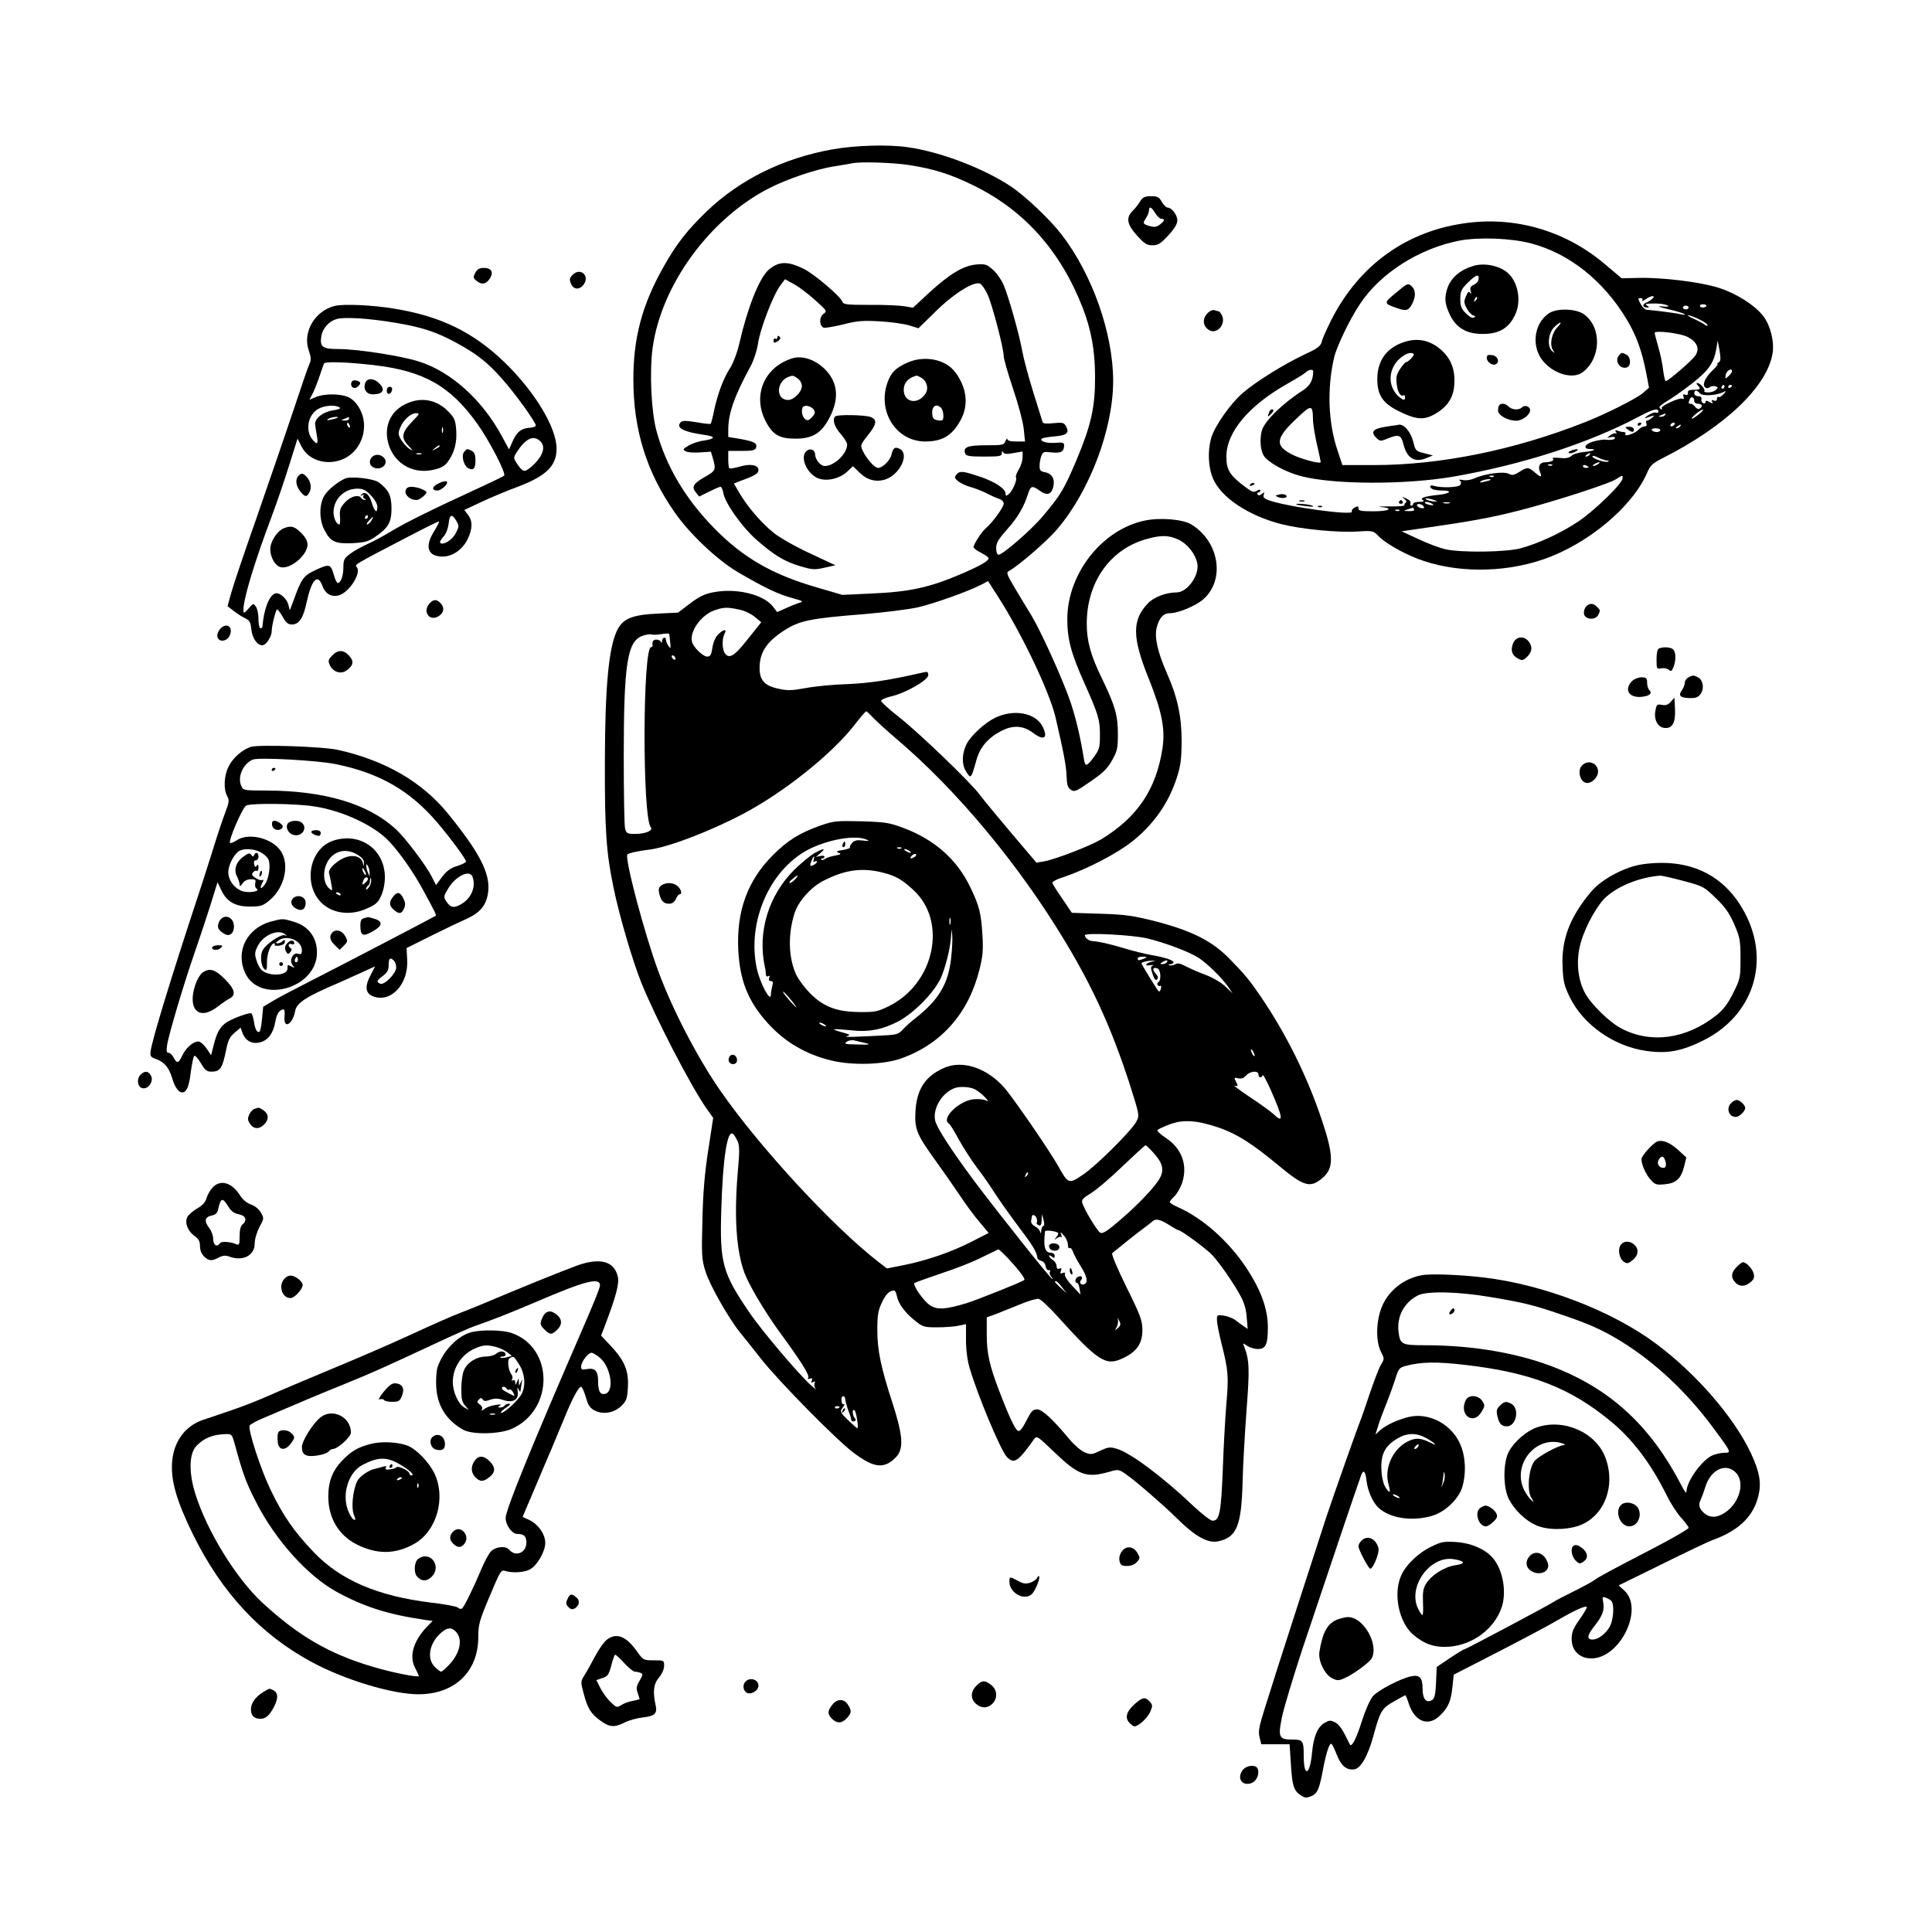 <?xml version="1.0" standalone="no"?>
<!DOCTYPE svg PUBLIC "-//W3C//DTD SVG 20010904//EN"
 "http://www.w3.org/TR/2001/REC-SVG-20010904/DTD/svg10.dtd">
<svg version="1.0" xmlns="http://www.w3.org/2000/svg"
 width="1024pt" height="1024pt" viewBox="0 0 1024 1024"
 preserveAspectRatio="xMidYMid meet">

<g transform="translate(0,1024) scale(0.1,-0.1)"
fill="#000000" stroke="none">
<path d="M4410 9448 c-260 -47 -487 -159 -663 -327 -104 -100 -163 -175 -231
-297 -113 -200 -159 -375 -159 -594 0 -269 70 -494 222 -710 78 -111 224 -249
331 -312 140 -82 217 -119 290 -138 54 -15 60 -18 40 -24 -14 -4 -47 -17 -73
-29 l-48 -21 -24 31 c-51 64 -198 98 -318 73 -43 -8 -74 -24 -120 -59 l-63
-48 -104 -5 c-142 -6 -192 -28 -222 -95 -43 -97 -61 -301 -62 -688 -1 -365 7
-484 46 -670 29 -143 99 -383 147 -503 73 -182 258 -540 342 -662 l39 -55 -26
-170 c-19 -123 -28 -226 -31 -372 -5 -185 -4 -208 16 -271 20 -68 121 -246
180 -320 17 -20 67 -84 113 -142 96 -122 404 -435 496 -503 84 -62 131 -76
177 -54 20 9 44 31 56 49 28 45 20 114 -30 270 -62 190 -81 281 -81 388 0 79
4 104 24 146 21 45 40 64 66 64 4 0 10 -12 13 -27 9 -43 40 -86 92 -129 47
-38 51 -39 124 -39 42 0 93 4 114 9 l37 8 0 -83 c0 -53 7 -108 19 -149 41
-141 163 -433 196 -470 39 -43 61 -28 147 94 13 17 20 12 98 -63 137 -132 177
-147 302 -111 45 13 48 13 89 -16 45 -31 201 -166 259 -224 103 -103 172 -142
228 -129 97 21 122 83 128 314 2 88 12 260 21 382 17 219 15 265 -13 337 -7
19 -7 19 16 3 14 -9 39 -17 57 -17 42 0 53 25 53 115 0 96 -36 196 -112 312
-95 144 -232 266 -365 325 -23 10 -43 22 -43 27 0 4 11 18 25 31 13 12 32 45
41 72 30 92 -2 181 -87 237 -27 18 -47 36 -44 41 3 5 31 18 63 30 72 28 148
23 266 -18 92 -32 174 -84 310 -197 137 -114 170 -124 235 -69 61 51 61 118
-3 308 -78 233 -189 456 -325 656 -60 87 -81 113 -164 198 -93 95 -198 148
-393 199 -120 30 -160 36 -291 40 l-152 5 -50 74 c-28 40 -52 78 -53 84 -2 6
22 20 52 29 128 42 298 130 382 200 109 90 183 199 225 328 21 64 25 98 26
193 0 132 -21 233 -79 364 -49 111 -66 191 -53 241 14 52 36 75 70 75 44 0
137 39 176 73 118 103 86 306 -62 397 -45 28 -166 38 -247 21 -226 -47 -410
-280 -411 -521 0 -108 20 -183 89 -337 76 -171 84 -196 84 -278 0 -64 -3 -77
-29 -113 -41 -56 -49 -58 -56 -15 -19 118 -40 206 -69 296 -37 112 -153 370
-208 463 -20 32 -59 97 -87 144 -45 76 -49 85 -33 94 50 27 203 159 256 222
172 202 296 531 296 785 0 252 -111 567 -275 778 -60 78 -188 199 -264 251
-145 97 -377 186 -551 210 -106 15 -277 10 -400 -12z m410 -83 c132 -21 218
-48 338 -107 269 -131 462 -346 580 -648 45 -115 66 -228 66 -365 1 -163 -21
-259 -99 -445 -67 -157 -83 -183 -177 -295 -60 -72 -213 -205 -235 -205 -8 0
-13 13 -13 35 0 28 11 46 56 97 57 63 91 121 113 191 14 43 22 45 62 16 38
-27 61 -21 71 19 11 42 -5 71 -43 79 -24 4 -29 10 -29 34 0 15 4 39 9 52 9 23
14 24 56 19 49 -5 65 4 65 39 0 13 -9 15 -47 12 -46 -4 -85 9 -71 22 4 4 34 9
68 12 66 6 79 18 60 54 -11 19 -18 21 -67 16 -37 -4 -55 -2 -57 6 -2 7 -24 77
-49 157 -25 80 -51 177 -58 215 -15 87 -72 290 -100 356 -12 27 -37 63 -57 80
-32 28 -40 31 -88 27 -68 -6 -141 -50 -251 -151 l-84 -78 -47 8 c-26 4 -109 8
-184 7 -124 0 -138 2 -144 18 -8 26 -147 144 -202 172 -88 44 -137 42 -191 -7
-48 -45 -109 -199 -151 -382 -12 -53 -33 -108 -50 -135 -36 -56 -66 -137 -85
-225 -7 -37 -16 -69 -18 -71 -2 -3 -36 1 -76 8 -53 9 -74 9 -82 1 -30 -30 12
-52 124 -68 61 -8 60 -21 -2 -30 -26 -3 -63 -16 -82 -27 -30 -18 -31 -21 -15
-30 10 -6 44 -8 76 -6 l58 4 11 -37 c17 -58 14 -65 -43 -97 -62 -35 -72 -53
-47 -83 l17 -21 52 26 c28 14 55 26 61 26 5 0 12 -15 15 -34 10 -54 97 -176
170 -242 97 -86 152 -119 234 -144 67 -20 78 -21 132 -9 l58 13 -135 63 c-74
34 -160 83 -191 108 -64 50 -142 141 -184 214 l-28 48 32 13 c80 29 98 40 98
59 0 27 -44 35 -102 17 -26 -7 -49 -11 -52 -8 -4 3 -6 25 -6 49 l0 43 70 0
c55 0 72 3 77 16 9 24 -9 34 -81 47 l-66 11 0 41 c1 86 32 175 119 335 17 32
33 82 39 121 11 76 81 258 118 306 l25 33 49 -27 c27 -15 77 -53 112 -85 62
-56 63 -57 42 -72 -23 -17 -22 -63 2 -73 7 -2 52 5 101 17 73 19 105 22 193
17 58 -3 128 -13 157 -21 l51 -16 89 87 c93 93 203 163 237 150 9 -4 28 -30
41 -59 25 -55 85 -285 85 -326 0 -13 22 -90 49 -171 28 -82 53 -176 57 -213
l7 -68 -47 0 c-30 0 -46 4 -47 13 0 6 -4 2 -9 -10 -9 -22 -15 -23 -103 -23
-99 0 -124 -10 -111 -44 5 -13 23 -16 100 -16 83 0 94 2 94 18 0 12 3 13 8 4
6 -9 20 -10 55 -3 l47 8 0 -31 c0 -17 -9 -46 -20 -64 -11 -18 -18 -37 -15 -42
8 -12 -18 -72 -38 -89 -15 -11 -17 -11 -17 2 0 27 -57 64 -137 91 -91 30 -106
32 -124 10 -11 -14 -10 -19 10 -35 12 -10 42 -24 64 -30 23 -6 62 -21 87 -34
25 -13 55 -26 68 -30 12 -4 22 -14 22 -25 0 -18 -61 -102 -95 -130 -21 -17
-65 -85 -65 -100 0 -5 18 -19 40 -30 22 -11 40 -24 40 -29 0 -14 -44 -39 -133
-78 -181 -78 -283 -100 -492 -109 l-150 -7 -130 38 c-241 69 -397 159 -551
317 -151 154 -254 328 -304 513 -28 101 -38 312 -21 440 45 331 298 681 611
844 100 52 256 105 355 120 44 7 87 14 95 16 44 9 217 3 300 -10z m1428 -1986
c47 -23 88 -75 98 -126 12 -62 -53 -153 -110 -153 -55 0 -119 -24 -151 -57
-86 -89 -85 -181 4 -401 70 -175 88 -267 72 -371 -34 -217 -133 -363 -325
-480 -61 -36 -245 -107 -305 -117 l-38 -6 -134 158 c-74 88 -148 177 -164 199
-45 63 -320 327 -427 412 -54 42 -98 82 -98 88 0 7 24 17 53 24 76 17 197 86
197 113 0 16 -5 19 -22 15 -178 -41 -287 -58 -407 -63 -75 -2 -174 -12 -221
-21 -70 -13 -95 -14 -141 -4 -78 16 -104 46 -103 114 1 80 38 135 128 194 84
54 137 65 426 88 107 9 235 25 285 36 89 21 266 84 336 120 l36 19 50 -78
c127 -197 275 -507 307 -642 44 -189 57 -258 59 -313 2 -48 6 -62 23 -73 18
-13 28 -9 104 44 66 45 90 68 114 112 28 49 31 64 31 140 0 99 -15 150 -85
295 -59 121 -80 196 -80 290 0 221 126 397 321 449 76 21 116 19 167 -5z
m-2330 -370 c27 -5 64 -23 83 -39 l34 -28 -20 -25 c-11 -14 -42 -52 -69 -86
-55 -68 -82 -83 -103 -55 -16 21 -17 78 -3 105 15 27 -5 25 -34 -4 -14 -14
-26 -42 -30 -70 -6 -38 -11 -47 -28 -47 -22 0 -73 49 -80 78 -15 54 48 142
118 167 48 17 69 18 132 4z m-366 -173 c4 -33 3 -36 -9 -20 -7 10 -13 24 -13
31 0 20 -20 16 -21 -4 0 -11 -3 -13 -6 -5 -2 6 -13 12 -24 12 -17 0 -24 -11
-20 -32 0 -5 -3 -8 -8 -8 -45 0 -47 -900 -2 -954 15 -18 -27 -36 -84 -36 -40
0 -45 3 -52 28 -4 15 -7 187 -7 382 0 493 19 613 100 640 19 7 40 10 47 7 7
-2 30 -2 52 2 22 4 41 4 42 1 1 -3 3 -22 5 -44z m28 -87 c0 -6 -4 -7 -10 -4
-5 3 -10 11 -10 16 0 6 5 7 10 4 6 -3 10 -11 10 -16z m1046 -311 c17 -18 72
-69 124 -113 321 -272 651 -668 896 -1076 149 -247 247 -465 339 -747 54 -170
55 -173 39 -205 -25 -48 -210 -233 -284 -283 -75 -51 -78 -50 -131 45 -44 78
-211 322 -275 403 -92 114 -229 163 -330 118 -100 -44 -145 -112 -152 -232 -5
-93 7 -122 107 -260 37 -51 93 -132 125 -179 31 -47 79 -113 107 -145 l49 -59
-92 -47 c-107 -55 -240 -100 -361 -124 l-86 -17 -43 33 c-242 187 -633 610
-842 912 -121 175 -251 426 -326 628 -74 200 -179 597 -165 621 5 7 58 19 110
25 98 10 325 96 505 191 217 115 470 317 590 472 30 39 58 71 61 71 3 0 19
-15 35 -32z m1456 -1172 c94 -23 219 -70 270 -102 46 -30 124 -106 159 -156
l22 -33 -39 37 c-22 21 -67 47 -104 61 -36 13 -83 34 -104 45 -30 16 -44 19
-58 11 -11 -6 -24 -8 -31 -5 -7 2 -4 5 6 5 9 1 17 5 17 10 0 12 -46 27 -122
40 -32 6 -95 21 -140 35 -79 24 -135 36 -168 38 -19 1 -40 17 -40 31 0 15 253
2 332 -17z m-17 -106 c-27 -12 -35 -12 -35 0 0 6 12 10 28 9 24 0 25 -1 7 -9z
m40 -17 c-34 -8 -42 -24 -10 -19 17 2 24 1 18 -1 -16 -5 -16 -11 -2 -52 8 -23
15 -29 22 -22 7 7 5 17 -8 31 -20 22 -15 36 10 27 17 -7 21 -62 5 -72 -6 -4
-8 -11 -4 -16 3 -5 9 -7 14 -4 4 3 6 -4 3 -16 -3 -11 -9 -17 -13 -12 -11 13
-90 142 -90 147 0 6 30 14 55 14 l20 0 -20 -5z m80 -3 c-3 -5 -14 -10 -23 -10
-15 0 -15 2 -2 10 20 13 33 13 25 0z m465 -495 c0 -5 -5 -3 -10 5 -5 8 -10 20
-10 25 0 6 5 3 10 -5 5 -8 10 -19 10 -25z m20 -100 c0 -18 17 -20 22 -4 2 7
22 -30 45 -82 64 -145 67 -176 14 -125 -15 14 -71 55 -126 91 -55 37 -92 65
-82 61 20 -6 21 -2 6 25 -9 17 -7 19 13 14 17 -4 30 0 42 14 22 25 66 28 66 6z
m-1502 -79 c15 -8 38 -26 52 -41 21 -23 22 -26 5 -17 -11 5 -39 8 -62 6 -78
-6 -177 -102 -134 -129 6 -3 29 -40 52 -83 23 -42 67 -111 98 -152 32 -41 72
-100 91 -130 19 -30 73 -107 120 -170 87 -115 104 -143 109 -179 0 -5 10 -11
20 -14 11 -2 21 -15 23 -28 2 -13 9 -23 16 -21 8 1 11 -2 7 -8 -4 -6 -1 -17 5
-25 7 -8 11 -15 8 -15 -8 0 -296 362 -414 520 -127 171 -201 286 -208 323 -12
64 37 145 104 170 28 10 81 7 108 -7z m-1258 -276 c10 -23 10 -58 1 -155 -21
-240 -9 -424 35 -542 24 -64 104 -199 178 -302 121 -165 168 -240 160 -253 -5
-7 -1 -9 9 -5 12 4 14 2 10 -10 -5 -12 -3 -14 7 -8 10 6 12 4 7 -7 -3 -9 0
-22 6 -29 7 -8 -3 0 -22 16 -66 59 -264 292 -330 390 -142 208 -157 262 -148
544 8 273 32 426 62 401 7 -6 18 -24 25 -40z m2209 -66 c43 -49 52 -85 29
-127 -22 -43 -115 -141 -207 -220 -74 -64 -97 -78 -110 -70 -17 10 -85 124
-95 158 -4 16 5 26 45 50 28 17 103 80 167 142 65 62 120 112 124 113 3 0 25
-21 47 -46z m-678 -117 c-10 -9 -11 -8 -5 6 3 10 9 15 12 12 3 -3 0 -11 -7
-18z m53 -223 c3 -9 4 -19 1 -24 -3 -4 2 -10 10 -14 11 -4 15 3 16 27 l1 32 9
-30 c5 -19 5 -31 -1 -33 -6 -2 -11 -13 -11 -25 -1 -15 -3 -17 -6 -6 -2 9 -14
22 -27 29 -14 7 -22 19 -21 29 2 9 4 19 4 24 2 13 19 7 25 -9z m708 -40 c21
-13 40 -24 44 -24 14 0 154 -103 182 -135 40 -44 117 -156 150 -219 17 -32 28
-71 30 -110 l5 -60 -24 17 c-13 9 -34 24 -45 33 -12 8 -38 18 -58 21 -34 5
-36 4 -36 -23 0 -16 11 -72 24 -124 36 -142 39 -173 26 -320 -6 -74 -15 -232
-19 -350 -9 -226 -17 -270 -54 -270 -11 0 -57 36 -103 79 -161 153 -332 281
-404 302 -36 11 -46 10 -88 -10 -45 -21 -51 -22 -84 -8 -19 8 -55 39 -79 68
-89 107 -145 159 -172 159 -23 0 -31 -9 -57 -60 -20 -40 -35 -58 -44 -54 -15
6 -47 73 -100 212 -52 136 -66 199 -66 300 l0 90 43 15 c23 9 80 32 127 51 47
20 94 34 105 32 12 -3 57 -45 100 -93 216 -239 256 -265 346 -222 74 34 104
78 104 150 -1 51 -9 75 -85 228 -50 102 -80 174 -75 179 46 38 127 103 160
127 22 16 46 35 54 42 16 16 43 10 93 -23z m-594 -39 c3 -2 -1 -13 -9 -22 -12
-16 -12 -17 2 -6 9 7 19 10 23 6 4 -4 4 1 1 12 -6 17 -4 17 14 -4 12 -13 21
-34 21 -48 0 -13 4 -22 9 -18 5 3 13 -5 17 -17 4 -13 22 -47 40 -76 34 -53 42
-86 24 -97 -17 -10 -33 5 -21 19 13 16 4 27 -15 19 -15 -6 -20 -33 -5 -33 5 0
11 -14 13 -31 l5 -31 -44 47 c-25 26 -42 53 -39 60 3 10 0 12 -11 8 -13 -5
-15 -2 -10 11 5 14 3 17 -8 12 -10 -4 -15 1 -15 14 0 11 -9 25 -20 32 -11 7
-20 17 -20 22 0 4 7 3 15 -4 12 -10 15 -10 15 4 0 9 -8 16 -20 16 -32 0 -41
33 -31 114 1 8 60 1 69 -9z m-258 -142 c55 -60 85 -101 79 -107 -10 -10 -251
-106 -309 -124 -108 -32 -150 -35 -188 -12 -35 21 -97 110 -85 120 5 3 68 26
142 51 74 24 171 62 215 85 45 22 84 41 87 42 4 1 30 -24 59 -55z m279 -146
l25 -32 -32 29 c-33 31 -37 36 -24 35 4 0 18 -14 31 -32z m297 -215 c-17 -16
-18 -16 -7 5 6 12 9 30 6 40 -3 10 0 8 6 -5 10 -19 10 -26 -5 -40z m-1446
-379 c1 -10 8 -36 16 -58 9 -22 16 -45 16 -52 1 -6 8 -9 15 -6 10 4 11 9 4 16
-6 6 -11 20 -11 31 0 13 3 17 10 10 9 -9 22 -94 14 -94 -2 0 -24 19 -49 43
-42 41 -44 45 -29 66 9 12 12 20 7 19 -9 -3 -13 5 -13 27 0 21 20 19 20 -2z
m-30 -39 c0 -8 -19 -13 -24 -6 -3 5 1 9 9 9 8 0 15 -2 15 -3z"/>
<path d="M4120 8449 c0 -5 -4 -7 -10 -4 -5 3 -10 -1 -10 -10 0 -13 4 -14 20
-5 11 6 18 15 15 21 -8 12 -15 12 -15 -2z"/>
<path d="M4200 8341 c-147 -45 -212 -193 -144 -329 38 -76 73 -97 160 -97 93
0 140 30 184 118 48 96 40 179 -23 245 -52 55 -122 79 -177 63z m28 -107 c13
-9 22 -26 22 -40 0 -31 -42 -74 -73 -74 -66 0 -64 98 3 123 23 8 24 8 48 -9z
m86 -166 c8 -14 6 -22 -11 -40 -18 -18 -24 -19 -37 -8 -16 13 -21 51 -9 64 12
12 45 2 57 -16z"/>
<path d="M4805 8316 c-59 -27 -82 -51 -101 -103 -55 -154 46 -313 200 -313 94
0 147 34 192 122 38 76 27 164 -32 244 -52 71 -167 93 -259 50z m76 -77 c31
-16 43 -57 24 -86 -40 -60 -115 -47 -115 21 0 37 24 64 68 75 2 1 12 -4 23
-10z m107 -161 c7 -7 12 -25 12 -41 0 -25 -3 -28 -27 -25 -20 2 -29 9 -31 26
-7 46 18 68 46 40z"/>
<path d="M4427 8033 c-17 -16 -4 -56 28 -92 19 -21 35 -47 35 -57 0 -49 -68
-114 -119 -114 -22 0 -51 35 -51 63 0 23 -26 33 -45 17 -36 -30 -2 -115 56
-143 46 -21 117 -6 159 33 l31 29 35 -34 c39 -39 87 -52 137 -36 77 26 128
134 77 161 -26 14 -37 7 -45 -30 -7 -30 -47 -70 -71 -70 -18 0 -60 47 -80 88
-15 32 -15 33 25 84 48 59 52 84 15 98 -28 11 -177 14 -187 3z"/>
<path d="M5273 6435 c-54 -27 -126 -93 -149 -137 -26 -51 -28 -109 -3 -148 25
-40 26 -39 55 64 19 68 65 120 138 155 58 29 112 24 161 -13 59 -45 82 -28 50
35 -38 72 -154 92 -252 44z"/>
<path d="M4350 5865 c-111 -39 -177 -80 -256 -160 -132 -133 -191 -295 -181
-499 8 -164 53 -276 159 -392 91 -99 201 -163 335 -195 111 -27 274 -22 366
10 215 75 360 239 418 471 18 71 21 102 16 185 -7 116 -17 154 -63 250 -70
148 -189 254 -354 316 -77 29 -97 32 -225 36 -131 3 -145 2 -215 -22z m245
-76 c15 -7 9 -8 -21 -4 -31 4 -45 1 -58 -13 -9 -10 -14 -21 -11 -24 3 -3 -14
-9 -37 -13 -35 -6 -39 -8 -23 -15 16 -6 13 -9 -20 -15 -22 -4 -46 -12 -53 -18
-7 -5 -15 -7 -19 -3 -3 3 -1 6 5 6 7 0 12 4 12 9 0 5 -10 7 -22 4 l-23 -5 24
21 c29 26 21 27 -29 1 -21 -11 -70 -51 -108 -88 -139 -137 -198 -332 -158
-517 3 -11 5 -28 5 -38 1 -11 5 -15 13 -11 8 5 9 2 5 -9 -4 -11 -1 -17 9 -17
11 0 13 -7 7 -27 -4 -16 -7 -36 -7 -45 -1 -46 -58 61 -75 140 -52 245 67 519
271 628 106 55 254 81 313 53z m182 -45 c-3 -3 -12 -4 -19 -1 -8 3 -5 6 6 6
11 1 17 -2 13 -5z m43 -14 c8 -5 11 -10 5 -10 -5 0 -17 5 -25 10 -8 5 -10 10
-5 10 6 0 17 -5 25 -10z m29 -31 c-22 -13 -31 -11 -17 5 7 8 17 12 22 9 4 -3
2 -9 -5 -14z m-536 -16 c-4 -11 -3 -14 5 -9 7 4 12 3 12 -2 0 -9 -30 -26 -35
-20 -4 5 14 48 19 48 3 0 2 -7 -1 -17z m370 -69 c66 -17 100 -37 160 -93 180
-168 109 -495 -132 -614 -60 -29 -73 -32 -156 -31 -120 1 -190 28 -260 98 -28
28 -61 72 -74 98 -42 89 -46 214 -10 327 20 64 88 140 154 173 114 59 208 71
318 42z m-468 -34 c-10 -11 -23 -20 -29 -20 -6 1 0 10 13 20 30 26 39 26 16 0z
m822 -237 c-3 -10 -5 -4 -5 12 0 17 2 24 5 18 2 -7 2 -21 0 -30z m4 -183 c-15
-134 -65 -219 -187 -315 -27 -21 -59 -50 -71 -64 -18 -20 -32 -25 -80 -28
-185 -10 -236 -11 -214 -5 20 6 17 9 -24 20 -26 7 -46 14 -44 16 2 3 39 0 82
-4 100 -12 173 2 259 47 81 43 183 146 222 224 26 55 54 165 57 229 l2 35 4
-32 c2 -18 0 -73 -6 -123z m-822 -255 c7 -11 -5 0 -28 25 -22 25 -41 49 -41
53 0 8 46 -44 69 -78z m151 -95 c8 -5 11 -10 5 -10 -5 0 -17 5 -25 10 -8 5
-10 10 -5 10 6 0 17 -5 25 -10z m220 -99 c27 -7 18 -9 -43 -7 -66 1 -75 3 -60
14 10 8 29 11 43 7 14 -3 41 -10 60 -14z"/>
<path d="M4466 5765 c-3 -8 -1 -15 4 -15 6 0 10 7 10 15 0 8 -2 15 -4 15 -2 0
-6 -7 -10 -15z"/>
<path d="M3505 5547 c-14 -11 -16 -21 -11 -43 10 -40 24 -54 52 -54 16 0 28 8
36 25 6 14 15 25 20 25 15 0 9 26 -10 43 -22 20 -62 22 -87 4z"/>
<path d="M3864 4635 c-7 -18 3 -35 21 -35 18 0 26 15 19 34 -8 20 -33 21 -40
1z"/>
<path d="M5560 3635 c0 -9 7 -18 15 -21 23 -9 45 3 39 21 -8 20 -54 20 -54 0z"/>
<path d="M5670 3506 c0 -8 4 -17 9 -20 5 -4 7 3 4 14 -6 23 -13 26 -13 6z"/>
<path d="M4466 2763 c-6 -14 -5 -15 5 -6 7 7 10 15 7 18 -3 3 -9 -2 -12 -12z"/>
<path d="M6043 9173 c-9 -16 -27 -38 -40 -51 -36 -36 -30 -71 23 -130 40 -44
52 -52 82 -52 30 0 43 8 84 52 33 36 48 61 48 80 0 29 -30 68 -52 68 -7 0 -21
14 -30 30 -15 26 -23 30 -57 30 -33 0 -44 -5 -58 -27z m80 -63 c10 -16 25 -30
33 -30 20 0 18 -9 -8 -30 -17 -13 -29 -15 -51 -9 -40 11 -42 15 -23 43 9 14
16 32 16 41 0 24 14 18 33 -15z"/>
<path d="M7781 9059 c-321 -39 -577 -222 -726 -517 -24 -48 -47 -99 -50 -115
-6 -22 -22 -34 -89 -65 -112 -53 -260 -145 -328 -204 -67 -57 -152 -180 -169
-241 -19 -71 -15 -156 11 -215 43 -100 190 -197 365 -241 104 -26 298 -45 402
-38 80 5 82 4 110 -25 32 -34 123 -87 203 -118 195 -77 454 -79 669 -5 235 80
473 278 551 459 16 38 28 50 79 76 334 168 557 381 586 557 10 62 -11 146 -48
196 -45 59 -144 122 -239 152 -95 30 -296 55 -423 52 l-90 -2 -83 70 c-204
176 -467 257 -731 224z m334 -109 c203 -54 383 -197 507 -403 51 -86 80 -164
104 -287 l14 -75 -32 -28 c-37 -31 -192 -109 -308 -155 -375 -148 -766 -227
-1120 -227 l-165 0 -27 81 c-48 144 -55 325 -17 489 14 59 82 201 136 282 108
165 316 297 530 338 103 19 272 13 378 -15z m643 -293 c-7 -7 -21 -16 -30 -20
-10 -3 -18 -11 -18 -17 0 -5 8 -10 18 -10 14 0 15 2 2 10 -12 8 -8 10 15 11
45 2 78 -2 95 -11 9 -5 -3 -7 -30 -4 -32 3 -23 -2 33 -15 43 -10 81 -22 85
-26 4 -4 -2 -5 -13 -2 -17 5 -99 16 -155 22 -8 1 -23 2 -32 3 -10 1 -24 16
-33 32 -14 27 -14 30 0 30 10 0 13 -5 9 -12 -4 -6 3 -4 17 5 29 21 57 24 37 4z
m286 -39 c-7 -11 -34 -10 -34 1 0 6 9 9 19 8 11 0 17 -5 15 -9z m-94 -8 c0 -5
-7 -10 -15 -10 -8 0 -15 5 -15 10 0 6 7 10 15 10 8 0 15 -4 15 -10z m55 -62
c25 -12 45 -26 45 -31 0 -5 -6 -5 -13 1 -7 6 -33 20 -57 31 -25 11 -39 20 -33
20 7 1 33 -9 58 -21z m-60 -94 c50 -26 65 -62 41 -98 -17 -26 -144 -136 -157
-136 -4 0 -10 26 -14 58 -3 31 -15 87 -26 124 -10 36 -19 69 -19 73 0 16 136
-1 175 -21z m164 -135 c-8 -5 -10 -9 -6 -9 5 0 -9 -17 -30 -37 -39 -39 -53
-76 -33 -88 7 -4 16 -3 22 3 5 5 18 7 28 5 17 -4 17 -7 5 -19 -7 -8 -26 -14
-41 -14 -15 0 -24 3 -21 7 8 8 -22 43 -37 43 -6 0 -5 -5 2 -12 19 -19 14 -24
-20 -24 -25 0 -33 -4 -32 -16 1 -11 -4 -14 -14 -10 -11 4 -14 1 -9 -11 4 -11
2 -14 -8 -10 -17 6 -117 -41 -108 -51 4 -3 4 -6 0 -6 -3 0 -8 4 -11 9 -4 5 14
20 38 34 25 14 83 55 131 92 91 71 119 111 132 187 l7 43 10 -53 c7 -43 6 -56
-5 -63z m-2149 -48 c0 -45 -16 -75 -54 -100 -107 -68 -203 -162 -218 -213 -12
-45 -8 -103 10 -133 22 -36 117 -88 199 -109 174 -45 553 -46 808 -2 366 64
716 177 982 318 73 39 103 47 103 27 0 -6 -6 -9 -14 -6 -7 3 -26 -4 -42 -15
-17 -12 -21 -17 -9 -13 47 16 50 16 31 1 -11 -9 -23 -16 -28 -16 -4 0 -5 -7
-2 -15 4 -9 0 -15 -10 -15 -8 0 -23 -8 -33 -19 -20 -20 -79 -39 -68 -21 3 5 0
10 -9 10 -8 0 -22 3 -32 7 -13 5 -15 3 -9 -7 5 -7 4 -11 -1 -7 -5 3 -18 -2
-29 -10 -20 -15 -20 -15 3 -10 12 3 22 1 22 -4 0 -9 -21 -13 -54 -9 -10 1 -38
-4 -61 -10 -46 -13 -58 -40 -17 -40 41 0 18 -11 -34 -16 -26 -2 -56 -11 -65
-20 -14 -12 -30 -15 -65 -11 -26 2 -41 1 -35 -3 14 -8 -8 -20 -38 -20 -28 0
-41 -19 -30 -48 13 -34 8 -35 -25 -7 -35 30 -40 31 -83 4 -29 -18 -38 -20 -57
-10 -26 14 -129 0 -183 -25 -19 -8 -44 -12 -60 -8 -17 3 -23 2 -16 -3 7 -5 9
-14 3 -23 -9 -14 -102 -17 -141 -5 -23 8 -26 -10 -3 -19 9 -3 31 -6 50 -6 56
0 39 -17 -24 -23 -74 -8 -99 -17 -80 -28 9 -6 2 -9 -19 -9 -18 0 -33 -4 -33
-10 0 -5 -4 -10 -10 -10 -5 0 -7 6 -4 13 3 8 -7 18 -23 25 -25 11 -26 11 -10
-2 12 -9 14 -16 7 -21 -5 -3 -8 -9 -6 -13 2 -4 -35 -7 -82 -6 -48 0 -68 -1
-44 -3 72 -7 46 -23 -38 -23 -65 0 -80 3 -80 15 0 13 -4 14 -20 5 -11 -6 -18
-15 -15 -21 16 -25 -356 26 -447 62 -19 8 -25 16 -20 27 5 15 3 15 -10 4 -11
-9 -18 -10 -23 -2 -3 5 -1 10 4 10 6 0 11 5 11 10 0 6 -7 6 -19 -1 -15 -10
-25 -7 -57 17 -86 64 -104 92 -104 164 0 131 121 273 330 390 41 23 82 48 90
56 16 16 40 19 40 5z m2220 1 c0 -5 -8 -17 -19 -26 -18 -16 -18 -16 -14 9 5
22 33 37 33 17z m-40 -82 c0 -5 -5 -10 -11 -10 -5 0 -7 5 -4 10 3 6 8 10 11
10 2 0 4 -4 4 -10z m40 6 c0 -3 -4 -8 -10 -11 -5 -3 -10 -1 -10 4 0 6 5 11 10
11 6 0 10 -2 10 -4z m-171 -40 c15 -18 96 -12 131 9 9 5 8 0 -4 -13 -10 -12
-23 -19 -27 -16 -5 3 -9 -2 -9 -10 0 -10 -6 -13 -17 -9 -11 5 -14 3 -8 -6 6
-10 3 -11 -14 -2 -15 9 -21 9 -21 1 0 -7 -6 -10 -12 -7 -7 2 -12 11 -10 21 2
10 -4 16 -18 16 -11 0 -20 7 -20 15 0 19 14 19 29 1z m-29 -42 c0 -8 9 -14 20
-14 22 0 27 -15 8 -26 -6 -4 -16 0 -23 9 -7 10 -17 17 -24 17 -13 0 -13 2 -5
24 7 18 24 12 24 -10z m-2021 -101 c1 -23 10 -81 21 -128 11 -47 20 -90 20
-94 0 -12 -104 16 -150 39 -94 48 -90 85 18 188 84 80 90 80 91 -5z m2046 32
c-39 -32 -55 -32 -18 0 15 13 33 24 38 24 6 0 -3 -11 -20 -24z m-180 -5 c-3
-5 -14 -10 -23 -9 -14 0 -13 2 3 9 27 11 27 11 20 0z m50 -50 c-3 -5 -11 -10
-16 -10 -6 0 -7 5 -4 10 3 6 11 10 16 10 6 0 7 -4 4 -10z m30 -10 c-3 -5 -12
-10 -18 -10 -7 0 -6 4 3 10 19 12 23 12 15 0z m-105 -20 c0 -5 -9 -10 -19 -10
-11 0 -23 5 -26 10 -4 6 5 10 19 10 14 0 26 -4 26 -10z m-375 -130 c-3 -5 -12
-10 -18 -10 -7 0 -6 4 3 10 19 12 23 12 15 0z m92 -31 c10 0 13 -3 6 -6 -17
-6 -83 16 -83 28 0 5 13 3 30 -6 16 -8 37 -15 47 -16z m-47 -19 c-8 -5 -19
-10 -25 -10 -5 0 -3 5 5 10 8 5 20 10 25 10 6 0 3 -5 -5 -10z m-243 -6 c-3 -3
-12 -4 -19 -1 -8 3 -5 6 6 6 11 1 17 -2 13 -5z m193 -10 c0 -2 -7 -4 -15 -4
-8 0 -15 4 -15 10 0 5 7 7 15 4 8 -4 15 -8 15 -10z m-503 -50 c-3 -3 -12 -4
-19 -1 -8 3 -5 6 6 6 11 1 17 -2 13 -5z m683 -9 c0 -27 -146 -169 -233 -228
-93 -62 -209 -116 -307 -143 -79 -21 -316 -24 -400 -5 -30 7 -95 31 -143 54
l-88 41 192 28 c215 31 333 55 494 99 181 50 419 128 450 149 37 23 35 23 35
5z m-701 -9 c-2 -2 -17 -6 -34 -10 -22 -5 -26 -4 -15 4 14 9 59 15 49 6z
m-299 -106 c20 -6 21 -8 5 -8 -11 0 -29 3 -40 8 -25 11 1 11 35 0z m-10 -20
c12 -8 10 -9 -7 -7 -12 2 -26 6 -29 10 -11 11 19 8 36 -3z m93 3 c-7 -2 -21
-2 -30 0 -10 3 -4 5 12 5 17 0 24 -2 18 -5z m-136 -20 c3 -7 -3 -9 -16 -6 -12
3 -21 10 -21 15 0 13 32 6 37 -9z m-52 -13 c4 -6 -7 -10 -27 -9 -31 1 -32 1
-8 9 14 4 26 8 27 9 1 1 5 -3 8 -9z m-78 -6 c-3 -3 -12 -4 -19 -1 -8 3 -5 6 6
6 11 1 17 -2 13 -5z"/>
<path d="M7810 8831 c-72 -22 -120 -63 -139 -120 -16 -50 -14 -80 13 -138 33
-70 88 -103 175 -103 90 0 143 33 176 112 28 70 9 165 -43 211 -43 39 -124 55
-182 38z m27 -70 c-1 -11 -12 -25 -25 -30 -18 -9 -22 -16 -17 -34 4 -15 3 -18
-3 -9 -7 10 -12 5 -22 -18 -12 -28 -11 -37 5 -66 10 -18 25 -34 34 -36 12 -3
13 -5 3 -11 -8 -5 -23 3 -42 22 -25 24 -30 38 -30 76 0 42 5 52 39 86 43 43
61 49 58 20z m-16 -114 c-10 -9 -11 -8 -5 6 3 10 9 15 12 12 3 -3 0 -11 -7
-18z"/>
<path d="M7400 8689 c-68 -56 -68 -57 7 -83 47 -16 59 -12 78 24 20 39 19 73
-4 94 -18 16 -22 15 -81 -35z"/>
<path d="M8212 8581 c-64 -41 -91 -130 -61 -208 35 -94 171 -155 237 -106 98
72 103 237 9 306 -41 31 -141 35 -185 8z m43 -75 c-30 -30 -43 -91 -25 -120
12 -19 12 -20 -3 -7 -27 22 -22 91 8 124 14 15 30 27 35 27 5 0 -2 -11 -15
-24z"/>
<path d="M7436 8425 c-89 -31 -136 -99 -136 -194 0 -85 29 -128 111 -169 90
-45 132 -50 188 -20 70 38 104 87 109 158 6 78 -16 137 -68 184 -60 54 -129
68 -204 41z m57 -61 c6 -7 -30 -44 -42 -44 -3 0 -17 -16 -30 -35 -19 -29 -23
-44 -18 -81 4 -42 21 -69 37 -59 4 2 7 -2 7 -10 0 -18 -7 -18 -27 -2 -53 41
-65 115 -29 173 27 45 83 76 102 58z"/>
<path d="M8580 8355 c-24 -29 8 -75 44 -62 22 9 20 54 -3 67 -25 13 -26 13
-41 -5z"/>
<path d="M7880 8343 c0 -22 32 -44 49 -33 22 13 8 45 -22 48 -21 3 -27 -1 -27
-15z"/>
<path d="M7947 8093 c-4 -3 -7 -16 -7 -29 0 -25 51 -54 97 -54 32 0 73 32 73
56 0 19 -28 30 -43 15 -16 -16 -53 -14 -71 4 -15 16 -38 20 -49 8z"/>
<path d="M7343 7978 c-68 -11 -81 -28 -45 -62 17 -15 22 -15 55 -1 60 25 73
20 85 -28 20 -78 61 -102 127 -73 l30 12 -47 12 c-44 11 -46 13 -58 62 -12 49
-48 92 -74 89 -6 -1 -39 -6 -73 -11z"/>
<path d="M6726 8054 c-9 -24 -7 -27 9 -10 17 17 19 26 6 26 -5 0 -12 -7 -15
-16z"/>
<path d="M8680 7989 c0 -5 5 -7 10 -4 6 3 10 8 10 11 0 2 -4 4 -10 4 -5 0 -10
-5 -10 -11z"/>
<path d="M8627 7964 c23 -17 33 -17 33 0 0 8 -10 14 -25 14 -23 0 -24 -2 -8
-14z"/>
<path d="M8326 7851 c-11 -4 -15 -10 -10 -13 5 -2 20 1 34 8 26 14 8 18 -24 5z"/>
<path d="M6625 7670 c-3 -6 1 -7 9 -4 18 7 21 14 7 14 -6 0 -13 -4 -16 -10z"/>
<path d="M6780 7619 c-21 -5 -22 -7 -8 -13 25 -11 59 -4 44 9 -6 6 -22 8 -36
4z"/>
<path d="M6888 7583 c6 -2 18 -2 25 0 6 3 1 5 -13 5 -14 0 -19 -2 -12 -5z"/>
<path d="M7415 7580 c-3 -5 1 -10 10 -10 9 0 13 5 10 10 -3 6 -8 10 -10 10 -2
0 -7 -4 -10 -10z"/>
<path d="M6871 7566 c2 -2 27 -6 54 -9 32 -4 43 -3 30 3 -19 8 -93 14 -84 6z"/>
<path d="M6988 7553 c7 -3 16 -2 19 1 4 3 -2 6 -13 5 -11 0 -14 -3 -6 -6z"/>
<path d="M2519 8794 c-12 -24 -12 -28 10 -45 26 -21 53 -13 71 21 16 29 2 50
-34 50 -25 0 -36 -6 -47 -26z"/>
<path d="M3036 8784 c-19 -18 -20 -28 -6 -55 15 -26 46 -24 65 5 31 47 -20 89
-59 50z"/>
<path d="M1776 8619 c-106 -25 -173 -138 -140 -235 13 -38 14 -52 4 -73 -7
-14 -47 -132 -90 -261 -43 -129 -130 -381 -192 -560 -63 -179 -123 -356 -133
-394 l-19 -69 30 -23 c16 -13 43 -31 60 -39 27 -13 32 -21 36 -60 6 -50 31
-85 59 -85 19 0 49 46 49 74 0 29 22 116 29 116 4 0 17 -18 30 -40 16 -30 29
-40 47 -40 39 0 61 32 79 117 27 123 59 156 84 87 14 -40 47 -60 85 -50 56 14
123 119 97 150 -12 14 -21 9 273 162 88 46 161 82 163 80 2 -2 -10 -25 -26
-52 -52 -81 -34 -134 45 -134 52 0 106 37 133 93 26 54 27 97 1 129 l-19 25
87 41 c48 23 134 59 191 80 155 58 211 112 211 204 0 111 -115 302 -276 458
-165 159 -338 244 -584 284 -113 19 -265 26 -314 15z m321 -90 c138 -23 215
-48 318 -104 111 -60 169 -105 247 -194 69 -77 177 -228 178 -246 0 -5 -13
-11 -30 -12 -47 -3 -70 -21 -92 -70 l-20 -45 -39 72 c-104 192 -270 341 -439
394 -94 30 -326 66 -426 66 -84 0 -100 11 -91 67 7 43 40 80 81 92 40 12 172
4 313 -20z m-117 -224 c266 -31 406 -110 549 -310 64 -89 155 -265 143 -276
-4 -4 -68 -35 -142 -69 -233 -107 -381 -180 -455 -225 -39 -24 -97 -55 -128
-69 -31 -14 -73 -37 -92 -52 -31 -23 -35 -32 -35 -71 0 -45 -14 -83 -30 -83
-5 0 -15 21 -22 48 -16 54 -23 55 -105 16 -54 -26 -67 -44 -108 -159 l-19 -50
-8 31 c-9 34 -49 67 -71 58 -31 -12 -59 -84 -66 -176 -1 -5 -5 -8 -11 -8 -5 0
-10 22 -10 48 0 27 -6 57 -14 67 -13 18 -15 18 -39 -11 -23 -25 -26 -27 -27
-9 0 61 57 250 149 495 28 74 70 198 94 275 l44 140 22 -43 c39 -76 141 -103
227 -62 95 47 133 173 79 266 -17 30 -39 51 -61 60 -43 18 -125 18 -169 0
l-35 -15 19 37 c10 20 26 62 36 92 10 30 20 58 22 63 7 12 121 8 263 -8z
m-181 -224 c9 -6 -2 -11 -34 -16 -51 -7 -95 -41 -95 -72 1 -10 5 -37 9 -60 9
-46 3 -53 -21 -25 -41 46 -28 130 26 163 32 20 91 25 115 10z m-10 -55 c-2 -2
-17 -6 -34 -10 -22 -5 -26 -4 -15 4 14 9 59 15 49 6z m61 -6 c0 -5 -10 -10
-22 -9 -22 0 -22 1 -3 9 11 5 21 9 23 9 1 1 2 -3 2 -9z m4 -36 c3 -8 2 -12 -4
-9 -6 3 -10 10 -10 16 0 14 7 11 14 -7z m1008 -81 c34 -30 16 -83 -47 -138
-36 -30 -43 -28 -73 15 -21 31 -21 35 -6 59 48 76 90 97 126 64z m-442 -426
c14 -25 13 -30 -5 -64 -19 -36 -67 -65 -82 -50 -3 4 4 18 16 31 15 16 25 42
29 71 5 50 18 54 42 12z"/>
<path d="M1863 8214 c-9 -23 13 -40 32 -24 20 17 19 27 -6 33 -13 3 -22 0 -26
-9z"/>
<path d="M1934 8205 c-8 -31 10 -55 41 -55 57 0 70 25 33 60 -31 29 -66 26
-74 -5z"/>
<path d="M2050 8169 c0 -24 23 -21 28 4 2 10 -3 17 -12 17 -10 0 -16 -9 -16
-21z"/>
<path d="M2155 8101 c-77 -34 -115 -106 -102 -188 20 -119 126 -190 244 -163
40 9 59 19 77 43 34 47 49 101 44 168 -4 51 -9 64 -39 95 -61 65 -144 82 -224
45z m30 -95 c-56 -58 -61 -86 -21 -128 27 -28 28 -30 6 -17 -14 9 -33 31 -44
48 -16 28 -17 35 -5 64 17 42 56 77 85 77 20 0 18 -4 -21 -44z m162 -58 c-3
-7 -5 -2 -5 12 0 14 2 19 5 13 2 -7 2 -19 0 -25z m-17 -73 c0 -2 -10 -9 -22
-15 -22 -11 -22 -10 -4 4 21 17 26 19 26 11z m-97 -42 c-7 -2 -19 -2 -25 0 -7
3 -2 5 12 5 14 0 19 -2 13 -5z"/>
<path d="M2460 7845 c-16 -19 -3 -72 21 -86 28 -15 39 -3 39 41 0 29 -5 42
-19 50 -25 13 -26 13 -41 -5z"/>
<path d="M1972 7818 c-19 -19 -14 -48 11 -57 41 -16 80 24 51 54 -18 18 -46
19 -62 3z"/>
<path d="M1582 7718 c-18 -18 -14 -52 9 -82 25 -31 35 -33 49 -5 14 24 6 61
-16 83 -19 19 -26 20 -42 4z"/>
<path d="M1830 7704 c-36 -15 -92 -59 -110 -90 -29 -45 -29 -128 -1 -182 32
-63 57 -75 148 -71 67 4 84 8 122 34 69 47 86 76 86 150 0 68 -15 99 -67 138
-27 20 -145 34 -178 21z m136 -90 c20 -20 34 -46 34 -60 0 -38 -14 -28 -29 20
-13 46 -37 65 -55 45 -8 -9 -7 -10 3 -4 9 5 12 4 7 -3 -3 -5 0 -13 6 -15 9 -4
10 -6 1 -6 -6 -1 -15 4 -18 9 -13 21 -56 10 -86 -22 -25 -28 -30 -40 -27 -75
2 -24 0 -43 -3 -43 -14 0 -28 28 -31 56 -5 72 52 134 126 134 31 0 45 -7 72
-36z m-16 -114 c0 -5 -5 -10 -11 -10 -5 0 -7 5 -4 10 3 6 8 10 11 10 2 0 4 -4
4 -10z m18 -20 c-7 -11 -17 -20 -22 -20 -5 0 -1 9 9 20 10 11 20 20 22 20 2 0
-2 -9 -9 -20z"/>
<path d="M2317 7674 c-29 -16 -28 -34 2 -34 17 0 51 29 51 43 0 11 -23 7 -53
-9z"/>
<path d="M2157 7653 c-24 -23 8 -63 51 -63 18 0 60 36 51 44 -26 22 -88 34
-102 19z"/>
<path d="M1504 7440 c-30 -12 -62 -56 -70 -95 -8 -44 20 -103 53 -111 52 -13
143 64 143 120 0 18 -12 40 -34 62 -34 34 -54 40 -92 24z"/>
<path d="M6401 8581 c-31 -31 -26 -72 10 -92 41 -21 87 33 66 79 -6 12 -14 22
-18 22 -4 0 -14 3 -22 6 -9 3 -25 -4 -36 -15z"/>
<path d="M2277 7042 c-40 -44 0 -99 49 -67 28 18 31 46 8 69 -20 21 -37 20
-57 -2z"/>
<path d="M8414 7032 c-18 -12 -25 -44 -13 -58 17 -20 57 -17 69 5 13 25 13 27
-6 45 -17 17 -33 20 -50 8z"/>
<path d="M1169 6909 c-11 -11 -19 -30 -17 -42 4 -31 48 -30 64 2 23 45 -12 75
-47 40z"/>
<path d="M8020 6831 c-15 -37 -7 -64 25 -81 22 -12 27 -11 45 5 29 26 34 53
16 80 -24 37 -70 34 -86 -4z"/>
<path d="M8793 6803 c-8 -3 -13 -25 -13 -57 0 -51 1 -53 25 -48 14 2 32 -1 40
-8 12 -10 16 -8 25 15 14 36 13 78 -2 93 -12 12 -52 15 -75 5z"/>
<path d="M1760 6765 c-20 -21 -22 -28 -12 -50 18 -38 60 -51 91 -27 35 26 38
49 10 78 -29 31 -59 31 -89 -1z"/>
<path d="M8948 6649 c-10 -5 -18 -18 -18 -27 0 -10 -7 -28 -16 -41 -21 -29 -7
-41 48 -41 29 0 41 6 53 24 19 29 11 72 -15 86 -23 12 -30 12 -52 -1z"/>
<path d="M8650 6630 c-41 -41 -20 -85 40 -84 48 2 71 17 52 36 -7 7 -12 25
-12 40 0 24 -4 28 -30 28 -17 0 -39 -9 -50 -20z"/>
<path d="M8855 6520 c-14 -16 -27 -20 -47 -16 -25 5 -28 2 -34 -31 -9 -47 12
-87 47 -91 42 -5 60 26 57 98 l-3 62 -20 -22z"/>
<path d="M1328 6281 c-45 -15 -96 -60 -117 -105 -24 -48 -27 -119 -7 -155 12
-22 11 -33 -11 -90 -14 -36 -47 -136 -73 -221 -27 -85 -60 -189 -74 -230 -135
-408 -242 -757 -248 -814 -3 -25 2 -30 31 -40 42 -15 67 -45 83 -99 13 -46 34
-77 53 -77 24 0 37 30 46 107 6 43 14 82 18 86 5 5 20 -12 35 -37 22 -38 32
-46 56 -46 48 0 59 18 80 122 9 44 18 63 43 84 l32 27 12 -32 c17 -40 52 -57
94 -45 41 12 67 47 78 108 8 44 22 65 45 66 4 0 6 -18 4 -40 -6 -67 43 -40 56
30 8 45 55 76 236 153 19 9 69 31 111 50 l77 35 -25 -49 c-31 -58 -26 -95 15
-110 94 -36 188 65 180 195 l-3 61 130 65 c72 36 158 77 192 92 72 33 104 75
111 147 9 95 -49 206 -214 409 -137 168 -332 281 -581 337 -78 18 -423 30
-465 16z m451 -91 c233 -47 395 -141 539 -310 73 -86 152 -194 152 -206 0 -5
-21 -16 -47 -24 -35 -11 -56 -26 -80 -58 l-32 -43 -22 43 c-31 62 -142 209
-192 254 -147 135 -378 203 -685 204 -120 0 -123 1 -133 24 -22 48 9 118 61
140 31 13 341 -4 439 -24z m-114 -224 c153 -23 324 -104 401 -189 59 -65 124
-158 177 -255 64 -118 71 -132 66 -136 -7 -5 -439 -231 -629 -328 -96 -49
-200 -103 -230 -121 l-55 -33 -6 -62 c-3 -34 -9 -65 -12 -68 -12 -13 -25 8
-31 51 -4 25 -11 45 -15 45 -27 0 -115 -35 -139 -55 -31 -26 -44 -52 -62 -124
l-11 -44 -25 37 c-14 20 -33 36 -43 36 -27 0 -66 -34 -85 -75 -20 -42 -28 -43
-46 -10 -7 14 -19 25 -27 25 -10 0 -12 10 -7 43 8 52 88 322 142 477 22 63 59
175 83 249 l42 135 21 -44 c29 -60 73 -85 152 -85 54 0 67 4 100 31 82 66 111
191 62 264 -47 68 -169 98 -232 57 -15 -10 -31 -17 -36 -15 -14 5 66 191 86
199 32 13 264 10 359 -5z m-286 -242 c17 -8 36 -25 42 -36 15 -27 6 -101 -16
-134 -20 -30 -32 -26 -15 6 8 14 8 20 1 16 -6 -4 -22 1 -36 10 -20 13 -23 20
-14 30 6 8 15 11 20 8 5 -3 9 5 9 18 0 16 -3 19 -9 10 -6 -10 -10 -9 -14 7 -3
14 0 21 9 21 8 0 14 9 14 20 0 22 -15 27 -23 8 -4 -10 -8 -10 -15 1 -8 11 -15
10 -40 -8 -40 -28 -55 -70 -36 -106 8 -15 14 -35 14 -43 0 -13 4 -11 16 6 9
14 26 22 44 22 24 0 27 -3 23 -21 -3 -12 0 -25 7 -29 20 -12 -26 -23 -65 -16
-46 9 -85 57 -85 103 0 38 30 96 58 113 25 14 75 12 111 -6z m1125 -130 c21
-55 -7 -119 -66 -150 -35 -18 -51 -14 -73 19 -15 23 -14 27 12 70 39 64 112
99 127 61z m-416 -446 c7 -7 12 -23 12 -36 0 -31 -62 -94 -84 -86 -23 9 -20
17 14 42 23 18 30 30 30 57 0 37 8 43 28 23z"/>
<path d="M1440 6159 c0 -5 5 -7 10 -4 6 3 10 8 10 11 0 2 -4 4 -10 4 -5 0 -10
-5 -10 -11z"/>
<path d="M1442 5868 c3 -25 34 -36 52 -18 8 8 6 15 -8 26 -29 21 -48 18 -44
-8z"/>
<path d="M1532 5881 c-23 -14 -10 -55 20 -65 48 -17 84 39 44 66 -15 10 -48
10 -64 -1z"/>
<path d="M1650 5831 c0 -9 24 -21 41 -21 5 0 9 7 9 15 0 9 -9 15 -25 15 -14 0
-25 -4 -25 -9z"/>
<path d="M1768 5785 c-142 -46 -166 -267 -38 -351 59 -39 139 -43 213 -10 48
21 61 32 77 68 12 26 20 65 20 98 0 147 -130 240 -272 195z m128 -76 c23 -14
34 -28 33 -42 -2 -22 -2 -22 -6 -1 -6 31 -43 45 -86 32 -47 -15 -100 -63 -93
-86 3 -9 8 -35 12 -57 7 -37 6 -39 -9 -26 -44 36 -37 129 13 174 37 33 88 36
136 6z m63 -94 l0 -20 -9 20 c-5 11 -9 27 -9 35 -1 13 0 13 9 0 5 -8 9 -24 9
-35z m-19 -10 c0 -5 -5 -3 -10 5 -5 8 -10 20 -10 25 0 6 5 3 10 -5 5 -8 10
-19 10 -25z m10 -24 c0 -5 -7 -14 -15 -21 -16 -14 -18 -10 -9 14 6 17 24 22
24 7z m6 -43 c-9 -12 -16 -17 -16 -11 0 7 5 15 10 18 6 3 11 16 11 28 1 17 2
18 6 5 2 -10 -3 -28 -11 -40z m-151 -38 c3 -6 -1 -7 -9 -4 -18 7 -21 14 -7 14
6 0 13 -4 16 -10z"/>
<path d="M2088 5493 c-26 -31 -28 -50 -4 -72 29 -27 44 -27 57 3 9 18 8 31 -2
52 -17 35 -31 39 -51 17z"/>
<path d="M1551 5476 c-15 -18 -5 -41 23 -54 28 -13 46 1 46 34 0 33 -47 47
-69 20z"/>
<path d="M1161 5354 c-13 -29 -4 -46 31 -65 26 -14 48 5 48 40 0 54 -57 72
-79 25z"/>
<path d="M1928 5373 c-13 -3 -18 -14 -18 -36 0 -56 12 -63 61 -36 55 30 61 53
18 68 -18 6 -35 10 -38 10 -3 -1 -14 -3 -23 -6z"/>
<path d="M1437 5356 c-128 -35 -190 -157 -138 -272 77 -169 381 -83 381 107 0
81 -45 141 -124 164 -58 17 -57 17 -119 1z m73 -67 c13 -10 13 -10 -1 -6 -21
7 -100 -47 -117 -80 -15 -28 -9 -85 11 -101 10 -8 12 0 12 36 -1 45 20 102 38
102 4 0 6 -4 3 -8 -3 -5 8 -6 25 -4 18 3 29 10 29 20 0 12 -3 13 -12 4 -7 -7
-19 -12 -27 -12 -11 0 -10 4 5 15 44 33 124 0 124 -51 0 -21 -4 -24 -20 -19
-28 9 -49 -37 -29 -61 13 -16 12 -16 -7 -6 -19 10 -21 9 -20 -10 2 -39 -95
-46 -137 -10 -9 8 -22 32 -28 53 -10 31 -9 43 7 75 29 57 105 91 144 63z m66
-146 c-10 -10 -19 5 -10 18 6 11 8 11 12 0 2 -7 1 -15 -2 -18z"/>
<path d="M1526 5244 c-18 -17 -20 -32 -7 -52 6 -10 10 -10 20 2 8 10 9 16 1
21 -16 10 -12 28 5 21 8 -3 15 -1 15 4 0 17 -19 20 -34 4z"/>
<path d="M1480 5130 c0 -5 5 -10 10 -10 6 0 10 5 10 10 0 6 -4 10 -10 10 -5 0
-10 -4 -10 -10z"/>
<path d="M1762 5298 c-19 -19 -14 -42 13 -68 l25 -24 23 22 c20 21 21 24 7 50
-17 30 -49 39 -68 20z"/>
<path d="M1126 5221 c-11 -16 27 -22 43 -6 14 13 13 15 -11 15 -15 0 -29 -4
-32 -9z"/>
<path d="M1073 5085 c-11 -8 -28 -36 -37 -62 -45 -132 17 -196 117 -119 24 19
54 39 66 45 33 18 25 50 -28 102 -51 52 -80 60 -118 34z"/>
<path d="M1377 5611 c-4 -17 -3 -21 5 -13 5 5 8 16 6 23 -3 8 -7 3 -11 -10z"/>
<path d="M8386 6184 c-29 -29 -10 -94 27 -94 27 0 57 32 57 60 0 45 -52 66
-84 34z"/>
<path d="M8705 5659 c-92 -13 -214 -78 -269 -142 -114 -134 -161 -255 -154
-400 3 -80 9 -102 38 -162 71 -146 234 -261 405 -285 111 -16 187 -2 302 55
265 131 359 419 220 678 -108 203 -295 291 -542 256z m217 -88 c105 -28 109
-30 172 -91 50 -48 72 -80 98 -139 30 -70 33 -84 33 -181 0 -102 -1 -107 -39
-184 -30 -59 -52 -88 -90 -118 -158 -125 -344 -151 -501 -70 -65 33 -168 135
-197 194 -39 78 -45 177 -18 267 25 86 89 200 135 239 67 59 180 103 285 111
8 0 63 -12 122 -28z"/>
<path d="M745 4544 c-23 -23 -16 -68 12 -72 31 -5 59 39 43 67 -13 25 -33 27
-55 5z"/>
<path d="M9176 4394 c-29 -28 -13 -74 24 -74 19 0 50 30 50 48 0 15 -29 42
-45 42 -7 0 -21 -7 -29 -16z"/>
<path d="M1349 4363 c-9 -2 -21 -16 -28 -30 -9 -21 -9 -30 4 -49 19 -29 48
-31 75 -4 26 26 25 55 -2 74 -12 9 -25 15 -28 15 -3 -1 -12 -3 -21 -6z"/>
<path d="M8784 4190 c-24 -10 -84 -76 -84 -94 0 -29 24 -82 49 -109 23 -26 31
-28 74 -24 60 5 87 30 103 94 l12 48 -40 37 c-46 42 -84 58 -114 48z m40 -96
c10 -26 7 -44 -7 -44 -23 0 -37 21 -26 42 12 22 25 23 33 2z"/>
<path d="M1126 3945 c-13 -14 -27 -39 -32 -57 -6 -21 -22 -38 -49 -53 -22 -13
-45 -33 -52 -45 -15 -31 1 -74 38 -101 22 -16 29 -28 29 -54 0 -22 8 -41 22
-55 26 -24 40 -25 78 -5 21 11 36 12 55 5 72 -27 135 5 135 70 0 22 11 59 25
86 25 46 25 48 7 78 -11 19 -32 35 -52 42 -21 7 -43 25 -57 47 -44 70 -105 88
-147 42z m84 -100 c15 -25 31 -36 56 -41 37 -7 46 -32 19 -54 -10 -8 -15 -30
-15 -62 0 -44 -2 -49 -17 -43 -32 14 -80 17 -87 6 -15 -24 -36 -11 -36 22 0
17 -9 43 -20 57 -29 37 -25 59 10 67 22 4 32 13 36 32 14 64 23 66 54 16z"/>
<path d="M8592 3644 c-19 -21 -11 -74 14 -91 18 -12 24 -11 47 8 31 24 35 59
9 82 -23 21 -53 21 -70 1z"/>
<path d="M3055 3531 c-74 -27 -319 -126 -495 -201 -41 -17 -92 -38 -114 -46
-39 -14 -143 -60 -271 -119 -124 -57 -296 -131 -470 -203 -93 -39 -217 -91
-275 -117 -58 -26 -152 -63 -210 -82 -58 -20 -123 -42 -145 -49 -95 -33 -155
-115 -163 -225 -7 -99 25 -207 112 -384 152 -308 359 -530 630 -675 174 -94
426 -170 564 -170 191 0 316 119 317 301 0 69 5 87 60 218 58 138 61 142 85
134 41 -12 105 -7 134 12 37 24 76 94 76 137 0 46 -36 98 -83 121 l-37 17 16
38 c9 20 33 78 54 127 21 50 59 140 85 200 25 61 60 144 77 185 36 86 66 140
78 140 5 0 16 -25 25 -55 12 -43 22 -58 47 -71 45 -23 103 -13 142 25 27 27
31 39 34 100 5 86 -18 140 -92 219 l-50 53 18 47 c63 166 80 231 70 268 -20
81 -96 100 -219 55z m125 -104 c0 -12 -29 -85 -93 -232 -276 -636 -407 -958
-407 -1001 0 -37 34 -84 60 -84 37 0 50 -12 50 -46 0 -54 -57 -78 -91 -38 -18
22 -73 17 -97 -9 -12 -12 -34 -54 -50 -92 -42 -100 -93 -205 -104 -211 -5 -3
-15 -1 -22 6 -8 6 -72 18 -143 26 -282 35 -477 118 -619 266 -105 110 -163
193 -229 330 -53 109 -121 318 -112 342 3 6 33 23 68 38 35 15 118 50 184 78
66 29 181 76 255 106 140 57 192 80 475 212 94 44 190 87 215 95 87 30 186 69
315 124 265 114 345 135 345 90z m-1 -383 c60 -50 79 -182 27 -192 -26 -5 -36
15 -36 70 0 53 -17 70 -63 61 -22 -4 -27 -2 -27 14 0 25 37 73 55 73 7 0 27
-12 44 -26z m-1934 -461 c43 -157 59 -200 110 -300 102 -203 276 -397 431
-481 145 -79 271 -119 468 -148 l39 -5 -31 -32 c-71 -75 -94 -154 -63 -215 12
-23 21 -43 21 -45 0 -10 -138 17 -245 49 -230 68 -393 163 -584 339 -141 131
-294 380 -356 578 -35 113 -33 211 5 252 40 43 87 62 157 64 31 1 33 -1 48
-56z m1169 -989 c40 -39 27 -111 -31 -175 -20 -22 -40 -39 -45 -39 -5 0 -20
11 -33 25 -45 44 -30 127 34 182 31 27 54 29 75 7z"/>
<path d="M2893 3282 c-6 -4 -17 -20 -22 -35 -9 -24 -8 -31 14 -53 30 -30 40
-30 70 0 27 27 24 58 -8 81 -24 17 -36 18 -54 7z"/>
<path d="M2502 3180 c-74 -17 -154 -99 -183 -187 -6 -19 -9 -65 -7 -101 5
-103 53 -179 143 -230 48 -27 196 -24 260 6 223 102 220 430 -4 507 -47 16
-153 18 -209 5z m130 -80 c20 -6 47 -19 59 -29 l22 -18 -27 -7 c-16 -4 -31 -5
-34 -1 -3 3 2 5 11 5 10 0 17 5 17 10 0 19 -30 23 -49 6 -10 -9 -35 -16 -56
-16 -48 0 -99 -31 -116 -73 -8 -17 -14 -62 -14 -98 0 -53 4 -72 20 -89 l20
-23 -22 12 c-33 17 -63 82 -63 136 0 77 47 148 120 179 42 18 63 19 112 6z
m117 -88 c36 -54 40 -127 9 -171 -26 -38 -95 -97 -103 -89 -3 3 9 15 27 27 21
13 27 21 16 21 -9 0 -20 -4 -23 -10 -3 -5 -14 -10 -23 -10 -15 0 -15 2 -2 10
10 6 2 8 -25 3 -22 -3 -49 -13 -59 -22 -11 -9 -16 -10 -12 -3 5 8 1 19 -10 27
-16 11 -17 16 -6 27 10 10 14 10 21 0 6 -9 15 -10 39 -1 23 8 41 8 68 -1 52
-18 85 1 78 44 -3 25 -3 27 5 11 7 -14 10 -15 10 -5 1 8 4 26 6 40 5 22 4 22
-4 5 l-10 -20 -1 20 -1 20 -9 -20 c-8 -18 -9 -18 -9 -2 -1 11 -6 15 -13 11 -7
-4 -8 -3 -4 5 4 6 3 17 -2 24 -18 23 -25 79 -11 88 21 13 22 12 48 -29z m-64
-132 c4 -6 10 -8 15 -5 5 3 14 -4 20 -16 7 -12 8 -20 3 -17 -51 25 -63 33 -63
40 0 11 18 10 25 -2z m-62 -137 c-7 -2 -19 -2 -25 0 -7 3 -2 5 12 5 14 0 19
-2 13 -5z"/>
<path d="M2735 2979 c-4 -6 -5 -12 -2 -15 2 -3 7 2 10 11 7 17 1 20 -8 4z"/>
<path d="M2034 2864 c-22 -28 -31 -45 -22 -41 10 3 20 2 23 -3 4 -6 23 -10 44
-10 34 0 40 4 51 31 16 38 4 63 -32 67 -19 2 -33 -8 -64 -44z"/>
<path d="M1698 2727 c-41 -33 -98 -125 -98 -157 0 -41 21 -53 79 -45 28 4 55
13 62 21 6 8 17 14 23 14 25 0 96 64 96 87 0 83 -99 132 -162 80z"/>
<path d="M1474 2646 c-3 -8 -4 -29 -2 -48 4 -44 37 -50 67 -12 25 32 26 38 5
58 -19 20 -63 21 -70 2z"/>
<path d="M2295 2626 c-24 -17 -13 -62 16 -69 35 -9 50 3 47 36 -4 36 -36 53
-63 33z"/>
<path d="M1965 2587 c-69 -18 -103 -38 -152 -89 -50 -52 -73 -110 -73 -189 0
-114 54 -205 149 -254 109 -55 206 -54 306 2 120 67 170 244 107 375 -29 58
-93 125 -138 144 -49 21 -141 26 -199 11z m150 -106 c53 -30 86 -61 66 -61 -6
0 -11 4 -11 10 0 14 -61 44 -69 33 -3 -4 -19 -10 -35 -11 -20 -3 -26 0 -21 9
6 9 2 10 -16 5 -13 -4 -32 -9 -42 -11 -35 -8 -82 -41 -94 -66 -23 -47 -32
-141 -18 -176 11 -27 11 -31 0 -27 -8 3 -22 26 -31 50 -33 87 4 202 78 240 80
42 127 43 193 5z m15 -75 c0 -2 -7 -7 -16 -10 -8 -3 -12 -2 -9 4 6 10 25 14
25 6z m87 -48 c-3 -8 -6 -5 -6 6 -1 11 2 17 5 13 3 -3 4 -12 1 -19z"/>
<path d="M2065 2470 c-3 -5 -1 -10 4 -10 6 0 11 5 11 10 0 6 -2 10 -4 10 -3 0
-8 -4 -11 -10z"/>
<path d="M2516 2498 c-22 -31 -20 -64 4 -88 25 -25 41 -25 74 1 33 26 33 53 1
84 -30 31 -59 32 -79 3z"/>
<path d="M2407 2127 c-25 -21 -28 -46 -7 -67 26 -26 45 -25 64 1 27 40 -20 95
-57 66z"/>
<path d="M2216 1977 c-20 -15 -24 -70 -7 -91 23 -28 51 -29 77 -5 59 56 -5
144 -70 96z"/>
<path d="M9205 3525 c-28 -27 -32 -53 -12 -77 21 -28 52 -30 81 -7 22 17 26
27 21 48 -6 26 -39 61 -57 61 -5 0 -20 -11 -33 -25z"/>
<path d="M7535 3481 c-98 -18 -180 -85 -214 -175 -28 -75 -29 -177 -2 -230 19
-37 19 -38 0 -70 -11 -19 -37 -87 -59 -152 -22 -66 -43 -126 -46 -134 -20 -48
-142 -395 -184 -520 -62 -190 -242 -747 -265 -820 -13 -41 -40 -128 -61 -193
-31 -99 -36 -124 -28 -155 l9 -37 75 0 75 0 7 -106 c7 -115 15 -140 53 -165
21 -14 30 -14 55 -4 33 14 43 36 64 151 17 86 33 132 43 126 5 -3 17 -29 28
-57 23 -59 51 -83 92 -78 35 4 73 70 103 180 35 129 44 144 108 180 31 18 59
33 61 33 1 0 10 -20 18 -45 31 -95 102 -123 164 -64 44 42 60 78 67 152 l7 66
236 121 c130 67 272 142 315 168 93 54 154 81 154 68 0 -6 -18 -36 -40 -67
-32 -46 -40 -66 -40 -102 0 -60 42 -102 104 -102 153 0 281 263 175 360 l-30
27 228 112 c125 62 245 119 266 127 136 48 214 120 243 222 22 75 13 134 -35
238 -90 192 -290 423 -505 583 -232 173 -594 312 -911 350 -127 15 -283 21
-330 12z m367 -116 c173 -29 224 -41 378 -94 145 -49 215 -81 310 -139 180
-111 346 -266 487 -455 100 -135 101 -137 63 -137 -17 0 -46 -6 -64 -14 -53
-22 -135 -135 -137 -188 0 -17 -7 -10 -27 29 -159 307 -364 500 -656 619 -196
80 -439 123 -697 124 -133 0 -138 3 -147 75 -8 80 31 152 103 189 46 24 212
21 387 -9z m-130 -360 c342 -40 551 -121 765 -298 115 -94 213 -224 295 -389
21 -44 57 -99 78 -122 22 -24 40 -48 40 -54 0 -6 -80 -52 -177 -103 -240 -124
-305 -160 -323 -174 -8 -7 -58 -34 -110 -60 -52 -26 -99 -50 -105 -55 -15 -12
-463 -250 -472 -251 -5 0 -39 -21 -78 -47 l-70 -47 -3 -65 c-3 -85 -8 -106
-28 -114 -28 -11 -44 13 -44 64 0 58 -16 75 -62 65 -58 -13 -175 -74 -202
-106 -14 -16 -40 -75 -57 -129 -31 -98 -56 -145 -65 -125 -39 80 -53 102 -76
115 -25 13 -31 13 -55 0 -39 -21 -61 -73 -69 -160 -11 -120 -44 -133 -44 -18
0 82 -4 88 -60 88 -71 0 -77 12 -56 116 9 47 59 212 110 367 115 344 301 896
311 920 12 30 22 19 28 -32 6 -54 34 -116 64 -143 61 -56 179 -73 284 -42 70
21 141 90 160 154 22 79 16 171 -16 235 -49 101 -165 159 -268 135 -61 -15
-123 -44 -155 -73 l-22 -21 14 45 c7 24 27 78 44 119 16 41 38 101 48 133 16
52 21 58 53 67 82 22 164 24 323 5z m-215 -386 c47 -26 69 -47 28 -27 -56 28
-82 29 -126 7 -79 -42 -124 -143 -99 -228 12 -44 6 -50 -16 -15 -11 16 -20 52
-22 89 -5 82 16 128 77 166 54 35 105 37 158 8z m-42 -48 c-3 -6 -11 -11 -16
-11 -5 0 -4 6 3 14 14 16 24 13 13 -3z m1686 -137 c53 -56 13 -175 -73 -220
-36 -19 -68 -17 -93 4 -29 24 -35 46 -21 73 6 13 17 43 24 66 28 94 110 133
163 77z m-1551 -54 l-11 -25 6 25 c2 14 5 34 6 45 2 19 2 19 6 0 2 -12 -1 -32
-7 -45z m-240 -70 c8 -5 11 -10 5 -10 -5 0 -17 5 -25 10 -8 5 -10 10 -5 10 6
0 17 -5 25 -10z m1128 -553 c20 -15 15 -105 -8 -142 -23 -38 -61 -65 -89 -65
-33 0 -29 23 11 73 43 55 53 84 45 127 -5 24 -4 28 11 23 9 -3 23 -10 30 -16z"/>
<path d="M7691 3296 c-16 -19 -11 -29 8 -17 7 5 12 14 9 21 -3 9 -8 7 -17 -4z"/>
<path d="M7770 2821 c-41 -78 39 -140 83 -63 18 30 18 34 3 57 -21 31 -70 34
-86 6z"/>
<path d="M7949 2789 c-16 -16 -19 -27 -13 -52 9 -42 22 -57 50 -57 51 0 70 95
24 120 -27 14 -37 13 -61 -11z"/>
<path d="M8144 2674 c-54 -19 -119 -76 -147 -128 -31 -59 -31 -192 1 -253 30
-57 86 -111 141 -136 58 -27 156 -28 228 -4 135 47 199 210 142 361 -50 135
-223 210 -365 160z m136 -84 c14 -4 18 -8 10 -9 -31 -2 -137 -60 -157 -85 -31
-39 -41 -157 -17 -194 16 -25 16 -26 0 -13 -10 8 -26 32 -37 52 -68 134 61
294 201 249z"/>
<path d="M8596 2267 c-41 -30 -12 -117 40 -117 46 0 72 63 42 103 -19 23 -60
30 -82 14z"/>
<path d="M7848 2249 c-36 -20 -13 -99 28 -99 8 0 26 11 40 25 20 20 23 29 14
45 -10 19 -40 40 -57 40 -4 0 -16 -5 -25 -11z"/>
<path d="M7216 2074 c-9 -8 -16 -22 -16 -30 0 -15 44 -101 60 -117 12 -14 53
80 46 108 -13 50 -59 71 -90 39z"/>
<path d="M7585 2042 c-70 -34 -137 -100 -160 -156 -41 -97 -10 -243 63 -308
60 -52 115 -71 191 -66 128 9 243 96 281 211 27 85 4 205 -53 265 -40 44 -116
75 -192 79 -62 4 -77 1 -130 -25z m167 -80 c7 -7 -5 -13 -38 -18 -57 -8 -127
-52 -155 -97 -16 -26 -19 -46 -17 -99 2 -38 1 -68 -3 -68 -4 0 -14 16 -24 36
-53 113 60 274 183 261 24 -3 48 -9 54 -15z"/>
<path d="M8330 2020 c0 -17 9 -39 21 -51 18 -18 23 -19 42 -6 26 18 24 45 -5
70 -33 28 -58 22 -58 -13z"/>
<path d="M8107 1992 c-23 -26 -21 -58 5 -76 45 -32 106 -7 92 38 -16 54 -66
73 -97 38z"/>
<path d="M7091 1657 c-54 -19 -81 -67 -98 -173 -7 -46 28 -119 66 -138 27 -14
35 -15 64 -2 45 18 135 84 147 106 40 75 -45 222 -127 219 -10 0 -33 -5 -52
-12z"/>
<path d="M1507 3462 c-33 -36 -12 -102 32 -102 19 0 54 34 64 62 4 11 -3 24
-20 38 -32 25 -55 25 -76 2z"/>
<path d="M5945 2016 c-11 -16 -15 -35 -11 -51 5 -20 12 -25 40 -25 21 0 40 8
52 21 17 19 17 23 3 47 -21 38 -62 41 -84 8z"/>
<path d="M5497 1877 c-3 -8 -19 -19 -35 -25 -25 -8 -37 -7 -66 9 -45 24 -46
24 -46 -5 0 -60 83 -104 121 -63 19 21 44 85 36 93 -2 3 -7 -2 -10 -9z"/>
<path d="M3008 1765 c-10 -21 -9 -29 5 -43 13 -13 21 -14 35 -6 24 16 27 43 5
59 -25 20 -32 18 -45 -10z"/>
<path d="M3216 1549 c-15 -12 -43 -51 -62 -88 -19 -36 -44 -81 -56 -100 -21
-33 -21 -35 -4 -99 21 -78 38 -106 90 -143 47 -34 73 -36 128 -8 22 11 65 23
94 26 64 7 79 21 69 65 -16 72 -11 113 18 147 16 19 27 45 27 62 0 29 -1 29
-55 29 -55 0 -55 0 -91 50 -56 79 -108 98 -158 59z m93 -124 c23 -25 48 -45
55 -45 8 0 22 -3 30 -6 15 -6 14 -10 -4 -42 -17 -29 -19 -40 -10 -65 5 -16 10
-31 10 -32 0 -2 -16 -6 -36 -10 -21 -3 -48 -14 -61 -22 -23 -15 -26 -14 -57
16 -18 17 -42 51 -54 74 l-21 42 32 11 c28 9 34 18 47 67 8 31 17 57 21 57 3
0 25 -20 48 -45z"/>
<path d="M3952 1328 c-16 -16 -15 -43 2 -57 21 -18 66 6 66 35 0 32 -44 46
-68 22z"/>
<path d="M5175 1305 c-31 -30 -32 -68 -3 -95 28 -25 62 -26 88 0 29 29 26 74
-6 99 -34 27 -50 26 -79 -4z"/>
<path d="M1394 1271 c-40 -25 -64 -58 -64 -91 0 -33 17 -50 50 -50 29 0 49 18
74 67 21 42 20 70 -3 83 -25 13 -20 13 -57 -9z"/>
<path d="M6015 1209 c-44 -39 -54 -73 -30 -99 10 -11 22 -20 28 -20 21 0 70
45 84 78 13 31 12 36 -3 53 -24 26 -38 24 -79 -12z"/>
<path d="M4411 1204 c-26 -33 -26 -49 -1 -74 26 -26 52 -25 78 3 26 28 27 40
6 72 -21 33 -57 32 -83 -1z"/>
<path d="M6584 855 c-29 -44 2 -84 51 -65 25 10 42 48 31 75 -9 25 -63 19 -82
-10z"/>
</g>
</svg>
